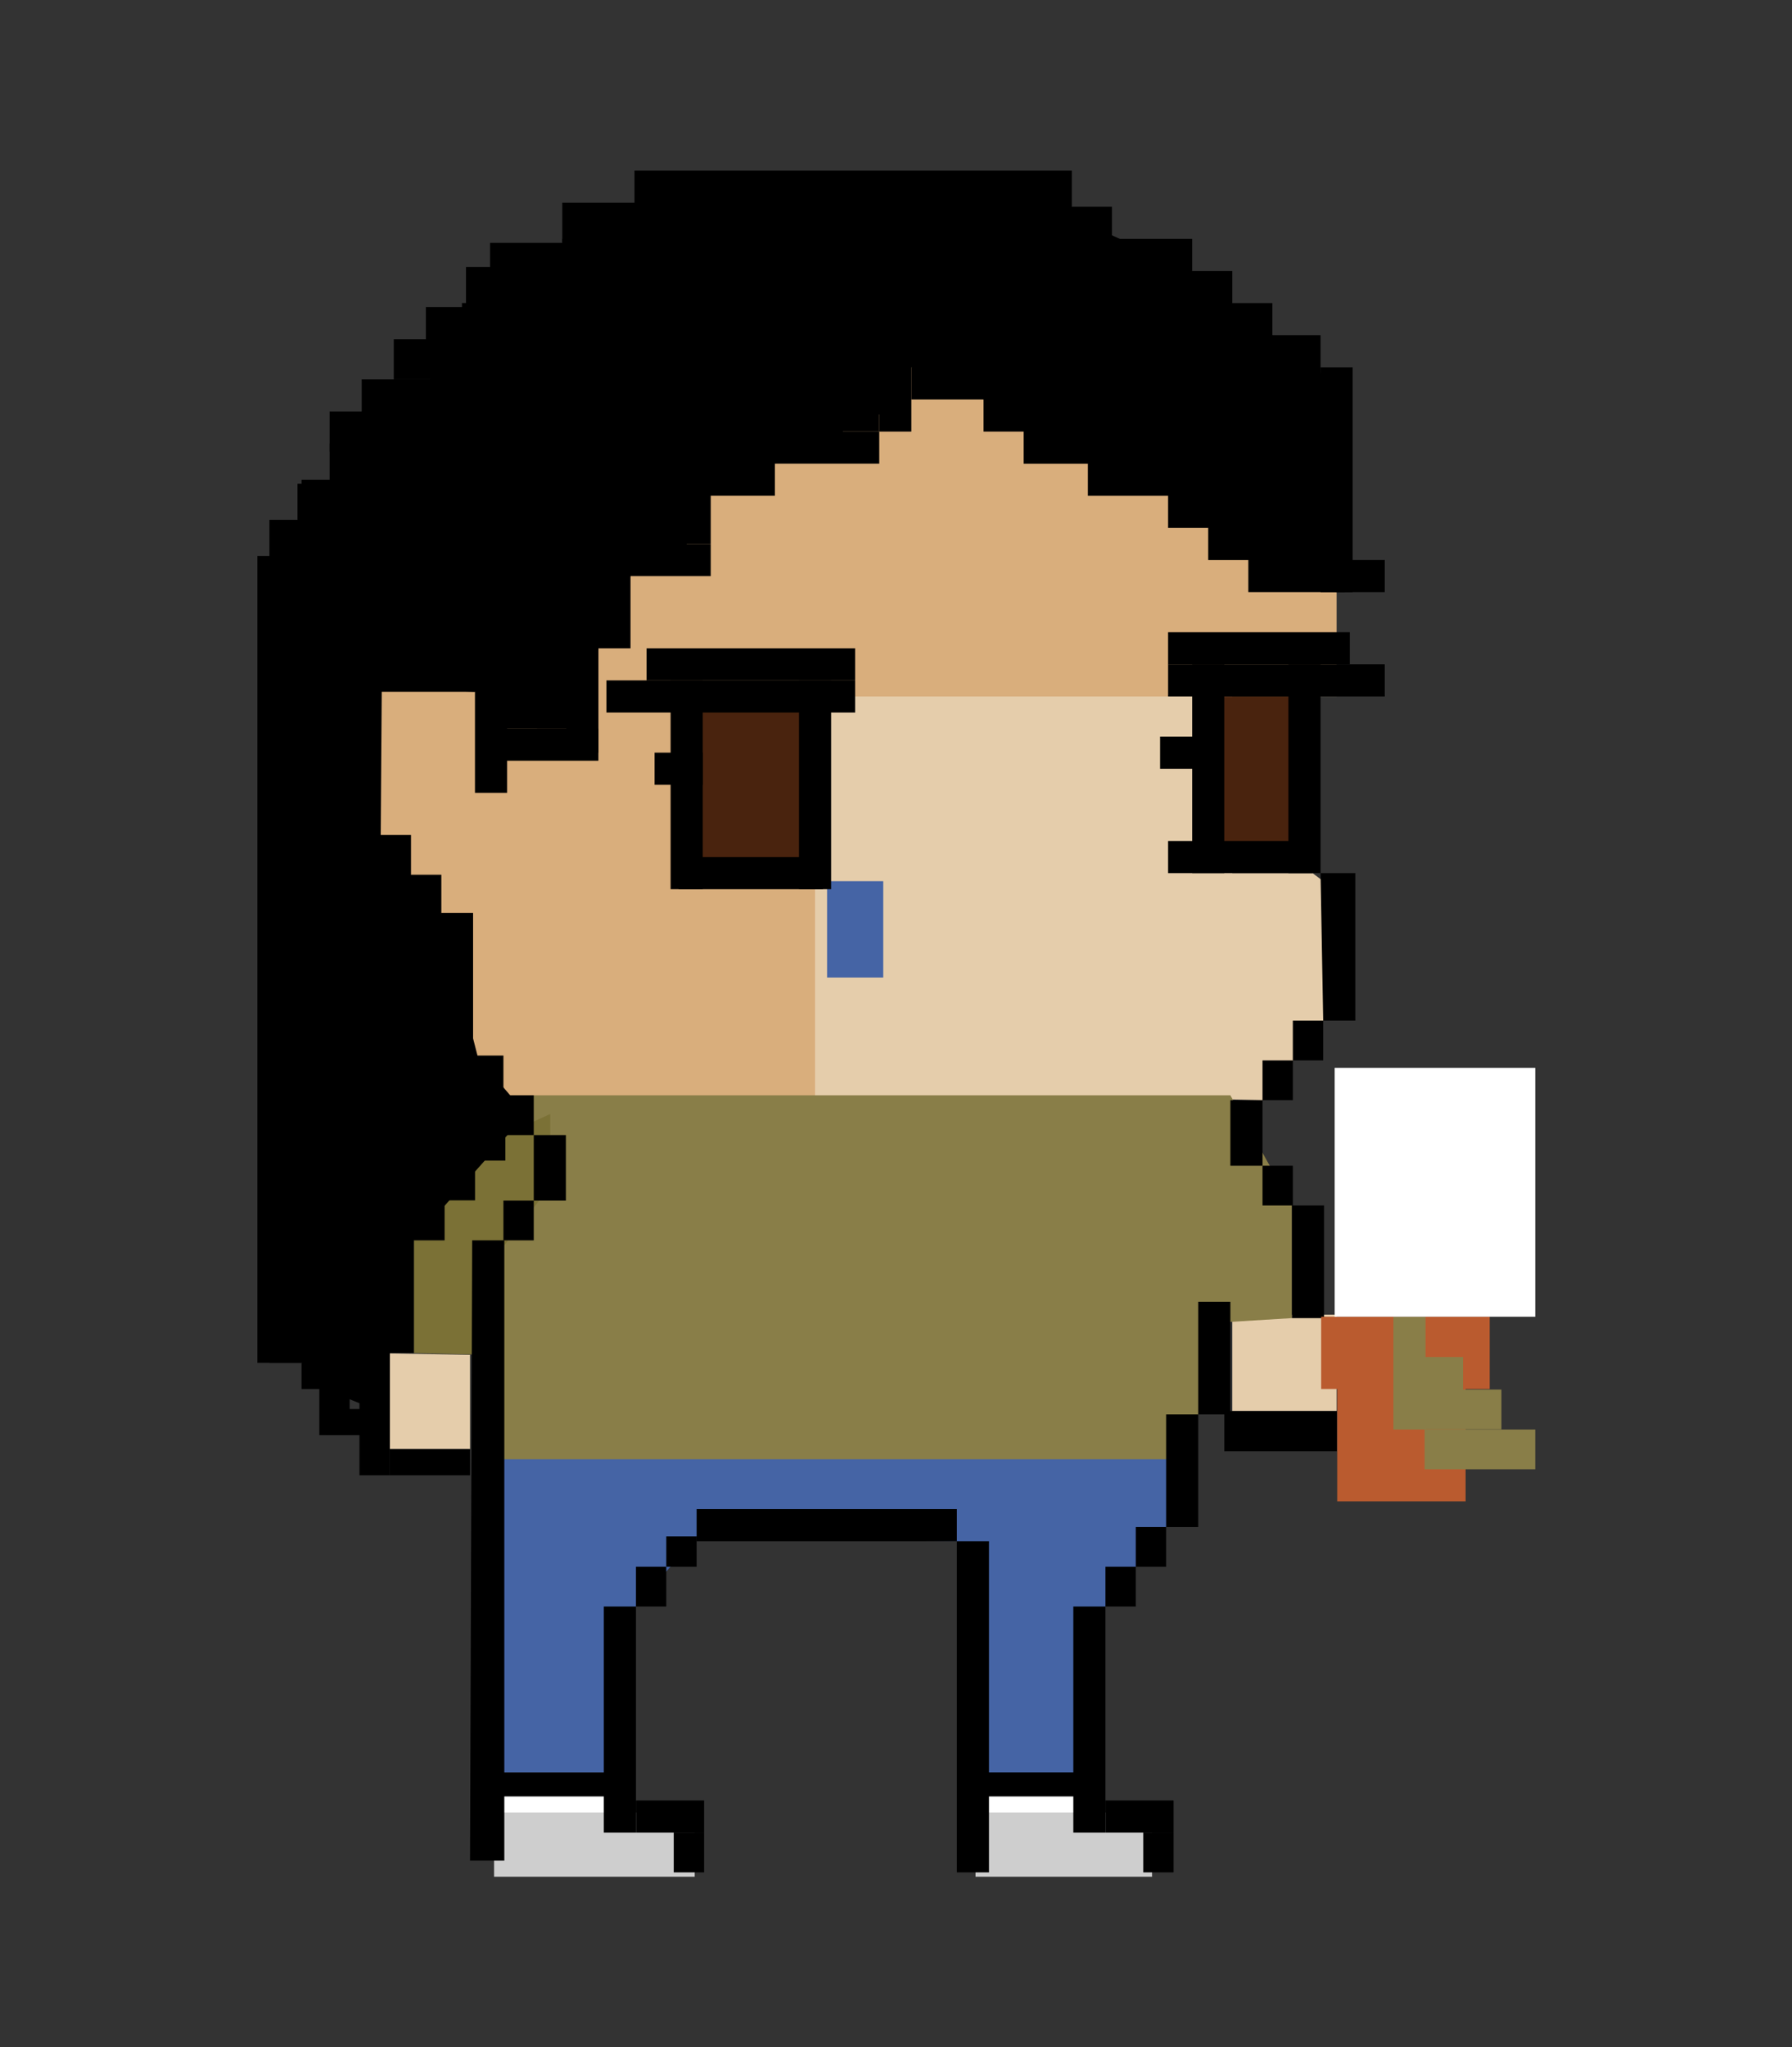 <?xml version="1.0" encoding="utf-8"?>
<!-- Generator: Adobe Illustrator 27.1.1, SVG Export Plug-In . SVG Version: 6.00 Build 0)  -->
<svg version="1.1" xmlns="http://www.w3.org/2000/svg" xmlns:xlink="http://www.w3.org/1999/xlink" x="0px" y="0px"
	 viewBox="0 0 2010 2295" style="enable-background:new 0 0 2010 2295;" xml:space="preserve">
<rect x="0" y="0" width="2010" height="2295" fill="#333333" stroke="none"/>
<style type="text/css">
	.st0{fill:#E5CDAB;}
	.st1{fill:#D9AE7C;}
	.st2{fill:#4564A5;}
	.st3{fill:#FFFFFF;}
	.st4{fill:#CECECE;}
	.st5{fill:none;}
	.st6{fill:#49230E;}
	.st7{fill:#897E48;}
	.st8{fill:#7B7136;}
	.st9{fill:#BA5B2F;}
</style>
<g id="Layer_3">
</g>
<g id="shoes">
</g>
<g id="aceitunas">
</g>
<g id="jeans">
</g>
<g id="hoodie">
</g>
<g id="plant">
</g>
<g id="hair">
</g>
<g id="outline">
</g>
<g id="Layer_9">
	<g>
		<rect x="806.2" y="636.75" class="st0" width="576" height="630"/>
		<polyline class="st1" points="1499.2,663.77 1499.2,780.75 914.2,780.75 914.2,996.79 914.2,1275.75 598.68,1275.75 
			500.39,1177.46 356.2,951.75 365.2,726.75 896.2,357.75 1337.2,483.75 1499.2,663.77 		"/>
		<polyline class="st0" points="1472.2,978.75 1508.2,1005.75 1484.15,1144.15 1416.1,1233.27 1310.2,1230.75 1310.2,978.75 
			1472.2,978.75 		"/>
		<polyline class="st0" points="437.2,1517.07 437.2,1624.46 527.2,1624.46 527.2,1518.75 437.2,1517.07 		"/>
		<rect x="1382.2" y="1473.75" class="st0" width="117" height="108"/>
		<rect x="927.7" y="987.75" class="st2" width="63" height="108"/>
		<rect x="545.2" y="1941.75" class="st3" width="153" height="117"/>
		<rect x="1085.2" y="1941.75" class="st3" width="135" height="99"/>
		<rect x="1094.2" y="2031.75" class="st4" width="198" height="72"/>
		<rect x="554.2" y="2031.75" class="st4" width="225" height="72"/>
		<rect x="1076.2" y="2031.75" class="st5" width="207" height="72"/>
		<rect x="1355.2" y="780.75" class="st6" width="108" height="171"/>
		<rect x="761.2" y="780.75" class="st6" width="144" height="189"/>
		<polyline class="st2" points="545.2,1608.75 545.2,1986.75 689.2,1986.75 713.32,1800.87 781.37,1722.28 1073.24,1727.65 
			1094.2,1761.75 1094.2,2004.75 1220.2,1986.75 1239.93,1800.87 1307.98,1711.75 1328.2,1545.75 		"/>
		<polyline class="st7" points="564.66,1227.82 1380.06,1227.82 1449.11,1351.29 1449.11,1477.56 1364.2,1482.75 1344.02,1585.48 
			1319.2,1635.75 554.2,1635.75 554.2,1410.75 598.68,1345.84 598.68,1272.37 		"/>
		<polyline class="st8" points="566.86,1271.72 464.2,1390.4 464.2,1516.67 545.2,1518.75 554.2,1410.75 617.2,1329.75 
			617.2,1248.75 		"/>
		<polygon points="1481.2,411.75 1427.2,375.81 1337.2,303.81 1175.2,231.81 819.7,231.81 702.7,267.77 630.7,303.77 630.7,311.93 
			554.2,339.73 518.2,393.71 482.2,429.75 446.2,465.75 410.2,501.79 374.2,537.75 338.2,582.75 320.2,609.75 311.2,807.75 
			335.67,795.52 320.2,1500.75 358.18,1554.75 419.2,1579.46 437.2,1517.07 464.2,1390.4 590.2,1248.75 536.2,1185.75 
			495.03,1025.12 426.98,936.01 428.2,771.75 533.04,775.46 554.2,816.71 653.2,816.75 671.16,726.75 707.2,645.79 734.23,618.75 
			770.2,618.75 770.2,582.76 797.2,555.75 869.2,519.75 945.7,483.75 986.2,483.75 986.2,464.69 1022.2,447.75 1022.2,411.71 
			1103.2,447.75 1148.2,483.79 1220.2,519.83 1310.2,555.79 1400.2,627.79 1499.2,663.77 		"/>
		<rect x="711.7" y="191.25" width="490.5" height="45"/>
		<rect x="630.7" y="227.25" width="189" height="45"/>
		<rect x="549.7" y="272.25" width="189" height="45"/>
		<rect x="522.7" y="299.25" width="189" height="45"/>
		<rect x="477.7" y="344.25" width="189" height="45"/>
		<rect x="441.7" y="380.25" width="189" height="45"/>
		<rect x="405.7" y="425.25" width="189" height="45"/>
		<rect x="369.7" y="461.25" width="189" height="45"/>
		<rect x="333.7" y="542.25" width="189" height="45"/>
		<rect x="288.7" y="623.25" width="112.5" height="904.5"/>
		<rect x="369.7" y="497.25" width="189" height="45"/>
		<rect x="333.7" y="587.25" width="189" height="45"/>
		<polygon points="1520.19,1144.15 1484.15,1144.15 1481.2,978.71 1520.19,978.75 		"/>
		<rect x="1380.06" y="1233.27" width="36.04" height="73.47"/>
		<rect x="1344.02" y="1459.21" width="36.04" height="126.27"/>
		<rect x="1416.1" y="1306.74" width="34.02" height="44.56"/>
		<rect x="1416.1" y="1188.71" width="34.02" height="44.56"/>
		<rect x="1450.12" y="1144.15" width="34.02" height="44.56"/>
		<rect x="1449.11" y="1351.29" width="36.04" height="126.27"/>
		<rect x="1307.98" y="1585.48" width="36.04" height="126.27"/>
		<rect x="1203.89" y="1800.87" width="36.04" height="253.42"/>
		<rect x="1073.24" y="1727.65" width="36.04" height="371.2"/>
		<rect x="1239.93" y="1756.31" width="34.02" height="44.56"/>
		<rect x="1282.31" y="2054.29" width="34.02" height="44.56"/>
		<rect x="1273.95" y="1711.75" width="34.02" height="44.56"/>
		
			<rect x="1260.11" y="1998.07" transform="matrix(-1.836970e-16 1 -1 -1.836970e-16 3314.402 758.138)" width="36.04" height="76.41"/>
		
			<rect x="909.29" y="1563.69" transform="matrix(-1.836970e-16 1 -1 -1.836970e-16 2636.938 782.321)" width="36.04" height="291.87"/>
		<rect x="677.28" y="1800.87" width="36.04" height="253.42"/>
		<rect x="713.32" y="1756.31" width="34.02" height="44.56"/>
		<rect x="755.71" y="2054.29" width="34.02" height="44.56"/>
		<rect x="747.35" y="1722.28" width="34.02" height="34.02"/>
		
			<rect x="733.51" y="1998.07" transform="matrix(-1.836970e-16 1 -1 -1.836970e-16 2787.798 1284.743)" width="36.04" height="76.41"/>
		
			<rect x="494.6" y="1023.33" transform="matrix(-1 -4.486956e-11 4.486956e-11 -1 1025.23 2206.591)" width="36.04" height="159.93"/>
		
			<rect x="598.68" y="1272.37" transform="matrix(-1 -4.484425e-11 4.484425e-11 -1 1233.409 2618.217)" width="36.04" height="73.47"/>
		
			<rect x="564.66" y="1345.84" transform="matrix(-1 -4.490687e-11 4.490687e-11 -1 1163.344 2736.243)" width="34.02" height="44.56"/>
		
			<rect x="564.66" y="1227.82" transform="matrix(-1 -4.493351e-11 4.493351e-11 -1 1163.344 2500.191)" width="34.02" height="44.56"/>
		
			<rect x="530.63" y="1183.26" transform="matrix(-1 -4.490687e-11 4.490687e-11 -1 1095.294 2411.075)" width="34.02" height="44.56"/>
		<polygon points="527.2,2085.75 565.67,2085.75 565.67,1390.4 529.63,1390.4 		"/>
		
			<rect x="464.66" y="1345.84" transform="matrix(-1 -4.490687e-11 4.490687e-11 -1 963.344 2736.243)" width="34.02" height="44.56"/>
		
			<rect x="435.74" y="1390.4" transform="matrix(-1 -5.687285e-11 5.687285e-11 -1 899.938 2907.071)" width="28.47" height="126.27"/>
		<rect x="498.81" y="1301.01" width="34.02" height="44.56"/>
		<rect x="532.84" y="1271.72" width="34.02" height="29.29"/>
		
			<rect x="390.94" y="771.75" transform="matrix(-1 -4.608104e-11 4.608104e-11 -1 817.914 1707.757)" width="36.04" height="164.26"/>
		
			<rect x="461" y="980.57" transform="matrix(-1 -4.490687e-11 4.490687e-11 -1 956.028 2005.689)" width="34.02" height="44.56"/>
		
			<rect x="426.98" y="936.01" transform="matrix(-1 -4.490687e-11 4.490687e-11 -1 887.979 1916.572)" width="34.02" height="44.56"/>
		<rect x="532.75" y="775.46" width="36.04" height="113.29"/>
		
			<rect x="443.88" y="686.3" transform="matrix(-1.836970e-16 1 -1 -1.836970e-16 1219.337 295.536)" width="36.04" height="142.27"/>
		
			<rect x="635.2" y="724.49" transform="matrix(-1 -3.328638e-11 3.328638e-11 -1 1306.443 1568.243)" width="36.04" height="119.26"/>
		<rect x="671.16" y="645.75" transform="matrix(-1 -2.245993e-11 2.245993e-11 -1 1378.363 1372.5)" width="36.04" height="81"/>
		
			<rect x="594.68" y="776.23" transform="matrix(3.273121e-11 -1 1 3.273121e-11 -222.029 1447.432)" width="36.04" height="117"/>
		<rect x="761.16" y="555.75" transform="matrix(-1 -1.496504e-11 1.496504e-11 -1 1558.363 1165.5)" width="36.04" height="54"/>
		
			<rect x="734.18" y="582.77" transform="matrix(-1.836970e-16 1 -1 -1.836970e-16 1379.971 -124.432)" width="36.04" height="90"/>
		<rect x="815.18" y="501.73" transform="matrix(2.026474e-11 -1 1 2.026474e-11 295.471 1370.932)" width="36.04" height="72"/>
		<rect x="909.68" y="443.23" transform="matrix(3.273121e-11 -1 1 3.273121e-11 425.971 1429.432)" width="36.04" height="117"/>
		<rect x="986.18" y="447.77" transform="matrix(1.027096e-11 -1 1 1.027096e-11 538.432 1469.971)" width="36.04" height="36"/>
		<rect x="1044.68" y="389.23" transform="matrix(2.273743e-11 -1 1 2.273743e-11 632.971 1492.432)" width="36.04" height="81"/>
		
			<rect x="1436.18" y="591.73" transform="matrix(-5.382824e-11 1 -1 -5.382824e-11 2099.932 -808.471)" width="36.04" height="108"/>
		<rect x="1314.68" y="551.27" transform="matrix(1.526785e-11 -1 1 1.526785e-11 758.932 1906.471)" width="36.04" height="45"/>
		<rect x="1247.18" y="492.77" transform="matrix(9.412976e-12 -1 1 9.412976e-12 727.432 1802.971)" width="36.04" height="90"/>
		<rect x="1166.18" y="465.81" transform="matrix(6.965101e-11 -1 1 6.965101e-11 682.392 1686.011)" width="36.04" height="72"/>
		<rect x="1107.68" y="443.27" transform="matrix(1.218942e-11 -1 1 1.218942e-11 659.932 1591.471)" width="36.04" height="45"/>
		<rect x="1359.68" y="587.27" transform="matrix(1.526785e-11 -1 1 1.526785e-11 767.932 1987.471)" width="36.04" height="45"/>
		<rect x="648.68" y="249.75" transform="matrix(1.996187e-11 -1 1 1.996187e-11 380.952 952.452)" width="36.04" height="72"/>
		<rect x="743.18" y="191.25" transform="matrix(3.273121e-11 -1 1 3.273121e-11 511.452 1010.952)" width="36.04" height="117"/>
		
			<rect x="1436.18" y="366.73" transform="matrix(-2.692709e-11 1 -1 -2.692709e-11 1847.932 -1060.471)" width="36.04" height="54"/>
		<rect x="1341.68" y="299.29" transform="matrix(1.554496e-11 -1 1 1.554496e-11 1037.912 1681.491)" width="36.04" height="45"/>
		<rect x="1274.18" y="240.79" transform="matrix(9.160734e-12 -1 1 9.160734e-12 1006.412 1577.991)" width="36.04" height="90"/>
		<rect x="1193.18" y="213.83" transform="matrix(6.937390e-11 -1 1 6.937390e-11 961.372 1461.031)" width="36.04" height="72"/>
		<rect x="1134.68" y="191.29" transform="matrix(1.221429e-11 -1 1 1.221429e-11 938.912 1366.491)" width="36.04" height="45"/>
		<rect x="1386.68" y="335.29" transform="matrix(1.554496e-11 -1 1 1.554496e-11 1046.912 1762.491)" width="36.04" height="45"/>
		<rect x="1481.2" y="411.75" width="36.04" height="252"/>
		
			<rect x="1508.18" y="618.75" transform="matrix(-2.690133e-11 1 -1 -2.690133e-11 2171.952 -880.452)" width="36.04" height="54"/>
		
			<rect x="302.2" y="679.49" transform="matrix(-1 -2.378236e-10 2.378236e-10 -1 640.443 2207.243)" width="36.04" height="848.26"/>
		<rect x="403.18" y="1517.07" width="34.02" height="136.68"/>
		
			<rect x="338.2" y="1527.75" transform="matrix(-1 -2.829571e-11 2.829571e-11 -1 730.403 3084.79)" width="54" height="29.29"/>
		
			<rect x="365.2" y="1579.46" transform="matrix(-1 -2.829571e-11 2.829571e-11 -1 784.403 3188.21)" width="54" height="29.29"/>
		<rect x="358.18" y="1554.75" width="34.02" height="54"/>
		
			<rect x="437.2" y="1624.46" transform="matrix(-1 -1.697721e-11 1.697721e-11 -1 964.403 3278.21)" width="90" height="29.29"/>
		<rect x="752.2" y="762.75" transform="matrix(-1 -6.561342e-11 6.561342e-11 -1 1540.443 1759.5)" width="36.04" height="234"/>
		<rect x="896.16" y="762.75" transform="matrix(-1 -6.561342e-11 6.561342e-11 -1 1828.363 1759.5)" width="36.04" height="234"/>
		
			<rect x="824.18" y="627.77" transform="matrix(-1.836970e-16 1 -1 -1.836970e-16 1586.97 -97.432)" width="36.04" height="234"/>
		
			<rect x="801.68" y="641.23" transform="matrix(-1.836970e-16 1 -1 -1.836970e-16 1600.431 -38.972)" width="36.04" height="279"/>
		
			<rect x="824.18" y="897.77" transform="matrix(-1.836970e-16 1 -1 -1.836970e-16 1820.971 136.568)" width="36.04" height="162"/>
		
			<rect x="743.18" y="834.73" transform="matrix(-1.836970e-16 1 -1 -1.836970e-16 1622.932 100.529)" width="36.04" height="54"/>
		<rect x="1445.16" y="744.71" width="36.04" height="234"/>
		<rect x="1337.2" y="744.71" width="36.04" height="234"/>
		
			<rect x="1394.08" y="624.83" transform="matrix(-3.911556e-11 1 -1 -3.911556e-11 2138.835 -685.375)" width="36.04" height="203.81"/>
		
			<rect x="1413.68" y="641.19" transform="matrix(-3.911556e-11 1 -1 -3.911556e-11 2194.392 -669.011)" width="36.04" height="243"/>
		
			<rect x="1373.18" y="879.73" transform="matrix(-4.466756e-11 1 -1 -4.466756e-11 2351.932 -430.471)" width="36.04" height="162"/>
		
			<rect x="1310.18" y="816.73" transform="matrix(-4.466756e-11 1 -1 -4.466756e-11 2171.932 -484.471)" width="36.04" height="54"/>
		
			<rect x="1413.84" y="1541.12" transform="matrix(-1.836970e-16 1 -1 -1.836970e-16 3040.586 167.914)" width="45" height="126.27"/>
		<rect x="554.2" y="1986.75" width="135" height="27"/>
		<rect x="1085.2" y="1986.75" width="135" height="27"/>
		
			<rect x="518.16" y="339.73" transform="matrix(-1 -1.496504e-11 1.496504e-11 -1 1072.363 733.46)" width="36.04" height="54"/>
		<rect x="482.18" y="393.73" transform="matrix(-1.836970e-16 1 -1 -1.836970e-16 911.932 -88.471)" width="36.04" height="36"/>
		<rect x="576.68" y="281.21" transform="matrix(2.276319e-11 -1 1 2.276319e-11 272.991 916.412)" width="36.04" height="81"/>
		<path d="M293.2,654.79"/>
		<rect x="446.18" y="429.77" transform="matrix(-1.836970e-16 1 -1 -1.836970e-16 911.971 -16.432)" width="36.04" height="36"/>
		<rect x="410.18" y="465.77" transform="matrix(-1.836970e-16 1 -1 -1.836970e-16 911.971 55.568)" width="36.04" height="36"/>
		<rect x="374.18" y="501.81" transform="matrix(-1.836970e-16 1 -1 -1.836970e-16 912.011 127.608)" width="36.04" height="36"/>
		<rect x="315.7" y="560.25" transform="matrix(-1.836970e-16 1 -1 -1.836970e-16 934.452 222.048)" width="81" height="36"/>
		<rect x="266.2" y="618.75" transform="matrix(-1.836970e-16 1 -1 -1.836970e-16 956.952 316.548)" width="108" height="36"/>
		<path d="M635.2,321.75"/>
		<rect x="1481.9" y="1476" class="st9" width="189" height="81"/>
		<rect x="1499.9" y="1548" class="st9" width="144" height="135"/>
		
			<rect x="1597.94" y="1602.44" transform="matrix(-1 -3.257851e-11 3.257851e-11 -1 3319.936 3249.442)" class="st7" width="124.06" height="44.56"/>
		
			<rect x="1562.9" y="1476.17" transform="matrix(-1 5.050371e-14 -5.050371e-14 -1 3161.846 3078.614)" class="st7" width="36.04" height="126.27"/>
		
			<rect x="1596" y="1557.61" transform="matrix(-1 -2.755408e-11 2.755408e-11 -1 3280.064 3159.787)" class="st7" width="88.06" height="44.56"/>
		
			<rect x="1569" y="1521.17" transform="matrix(-1 -2.367230e-11 2.367230e-11 -1 3210 3086.903)" class="st7" width="72" height="44.56"/>
	</g>
	<rect x="1497" y="1197" class="st3" width="225" height="279"/>
</g>
</svg>
